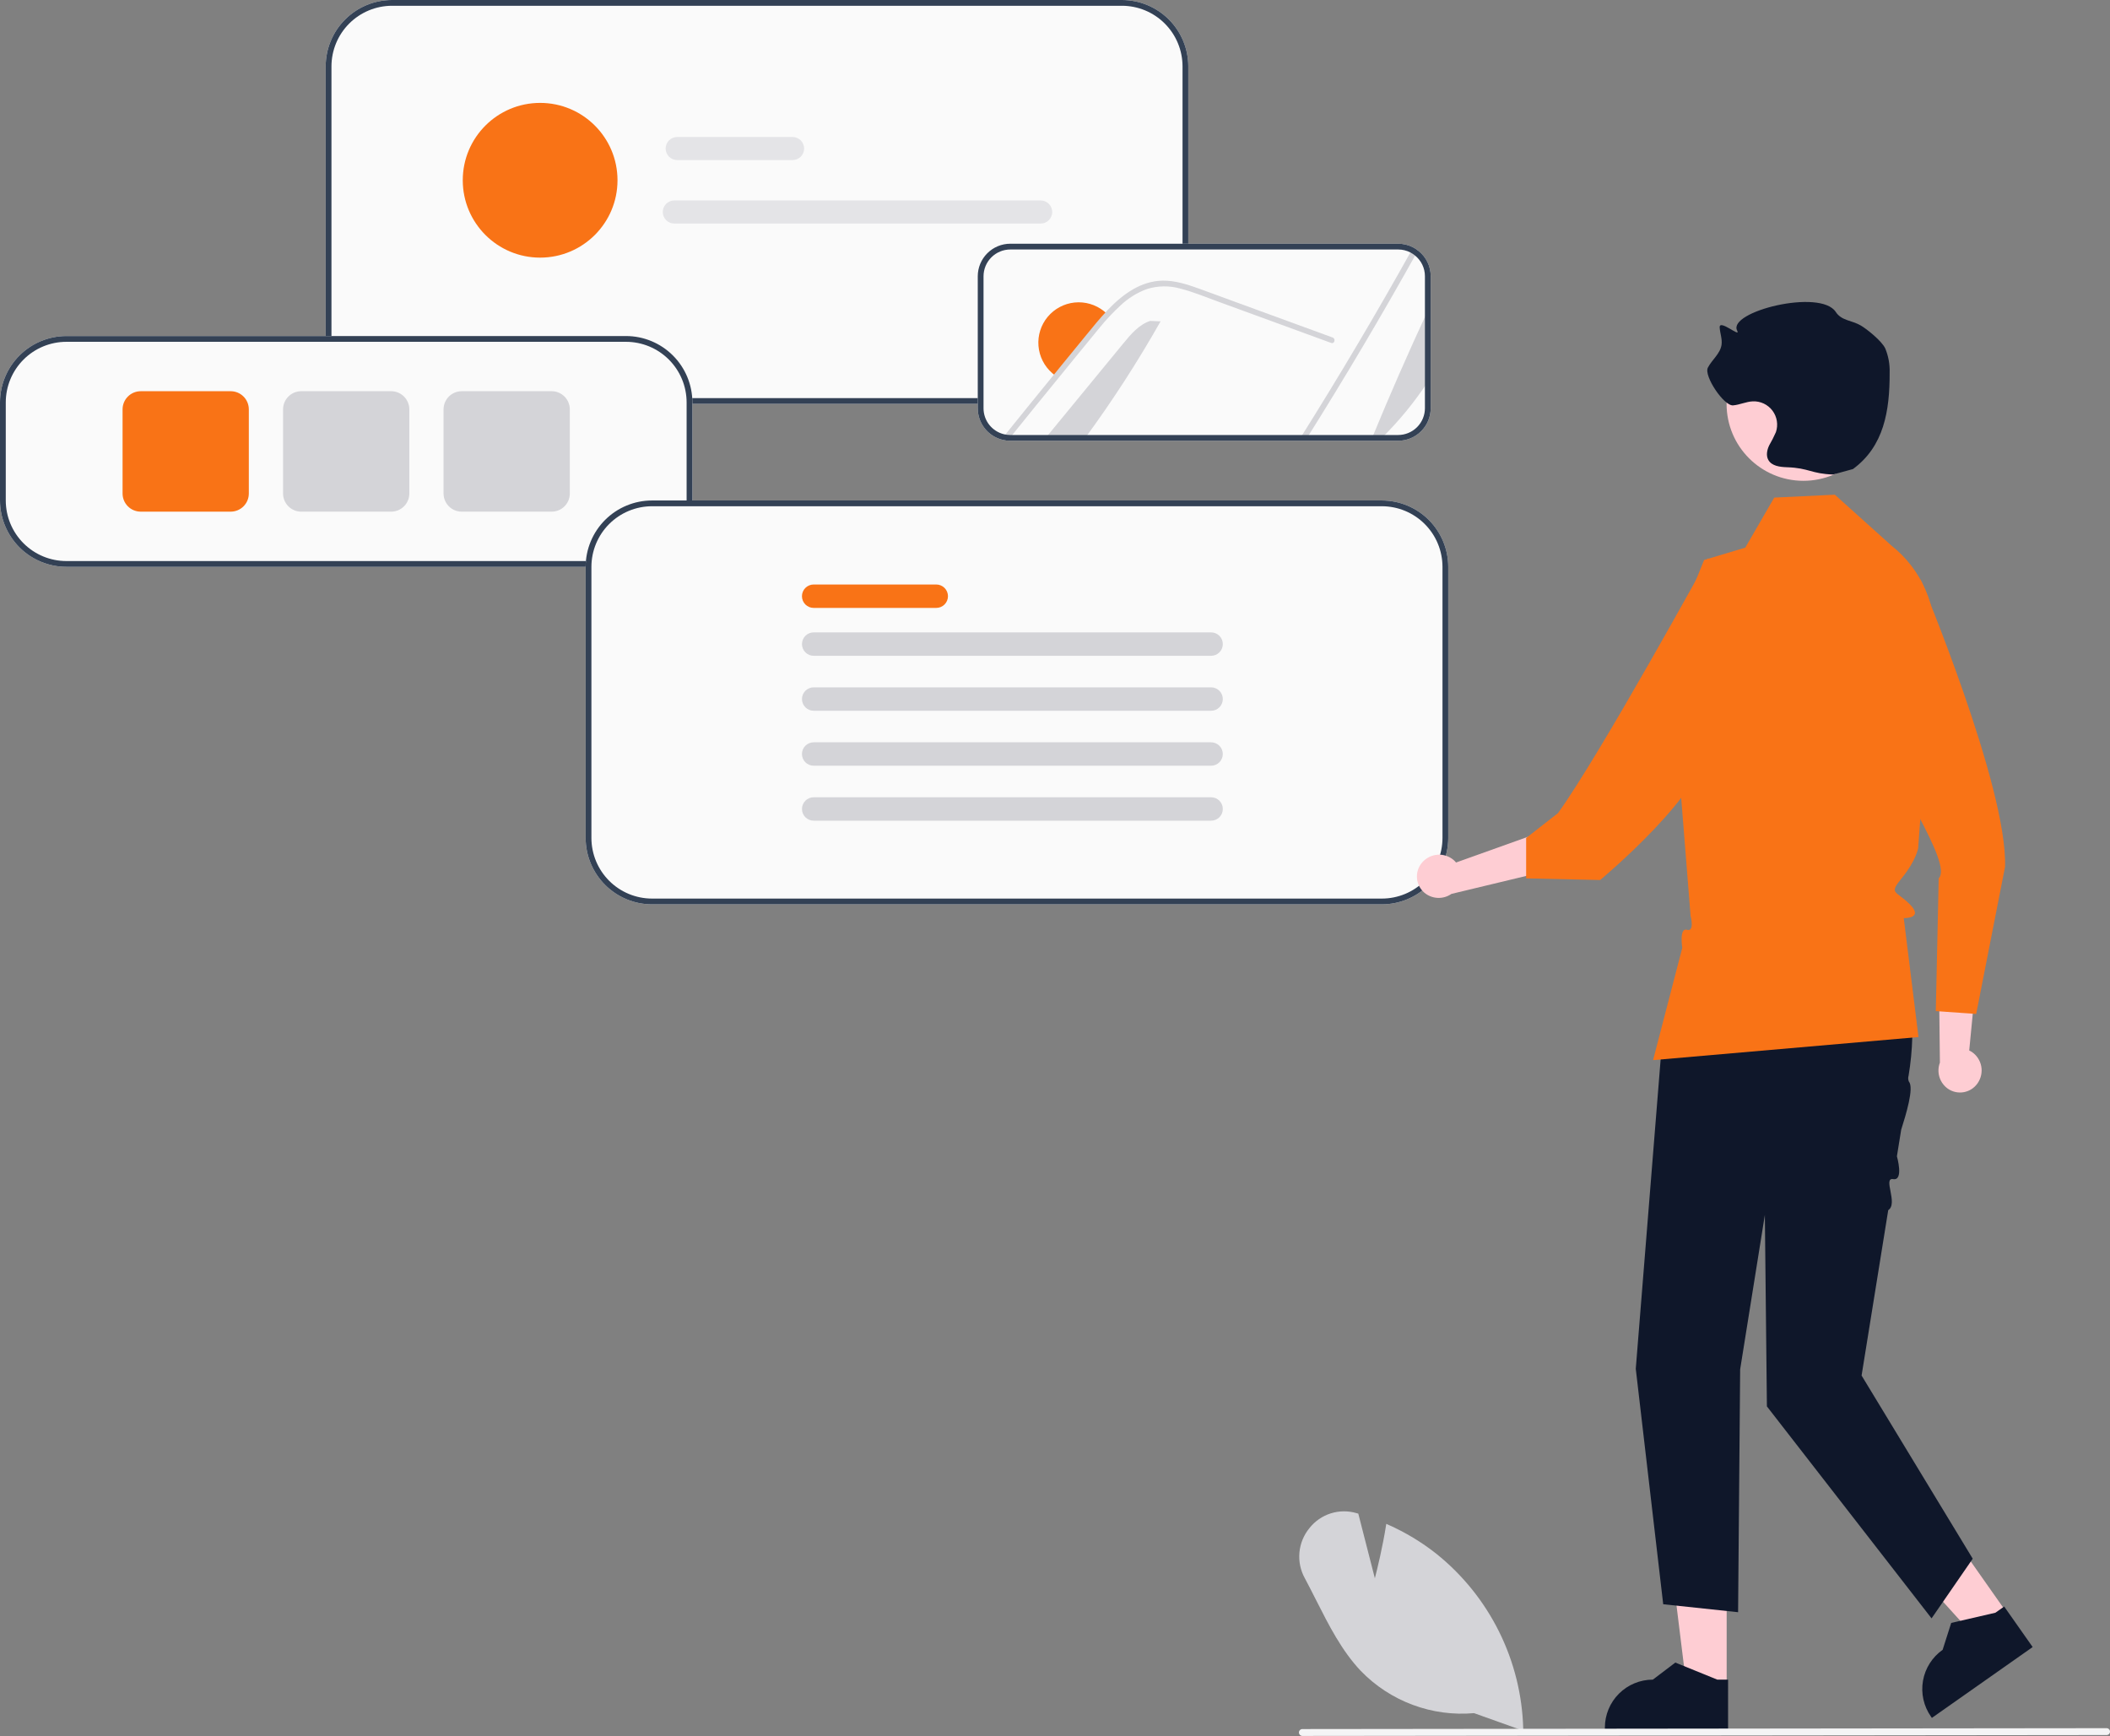 <svg width="576" height="474" viewBox="0 0 576 474" fill="none" xmlns="http://www.w3.org/2000/svg">
<rect x="0" y="0" width="576" height="474" fill="#808080" stroke="none"/>
<g clip-path="url(#clip0_636_1156)">
<path d="M306.274 110.257H107.023C102.221 110.252 97.617 108.342 94.221 104.946C90.825 101.55 88.915 96.946 88.91 92.144V18.114C88.915 13.311 90.825 8.707 94.221 5.311C97.617 1.916 102.221 0.005 107.023 0H306.274C311.076 0.005 315.68 1.916 319.076 5.311C322.472 8.707 324.382 13.311 324.388 18.114V92.144C324.382 96.946 322.472 101.55 319.076 104.946C315.681 108.342 311.076 110.252 306.274 110.257Z" fill="#FAFAFA"/>
<path d="M306.274 110.257H107.023C102.221 110.252 97.617 108.342 94.221 104.946C90.825 101.55 88.915 96.946 88.91 92.144V18.114C88.915 13.311 90.825 8.707 94.221 5.311C97.617 1.916 102.221 0.005 107.023 0H306.274C311.076 0.005 315.68 1.916 319.076 5.311C322.472 8.707 324.382 13.311 324.388 18.114V92.144C324.382 96.946 322.472 101.55 319.076 104.946C315.681 108.342 311.076 110.252 306.274 110.257ZM107.023 1.575C102.639 1.58 98.435 3.324 95.334 6.425C92.234 9.525 90.49 13.729 90.485 18.114V92.144C90.49 96.528 92.234 100.732 95.334 103.833C98.435 106.933 102.639 108.677 107.023 108.682H306.274C310.659 108.677 314.863 106.933 317.963 103.833C321.064 100.732 322.808 96.528 322.813 92.144V18.114C322.808 13.729 321.064 9.525 317.963 6.425C314.863 3.324 310.659 1.58 306.274 1.575H107.023Z" fill="#334155"/>
<path d="M381.669 120.332H275.689C275.02 120.325 274.354 120.24 273.704 120.081C271.765 119.615 270.04 118.509 268.808 116.941C267.576 115.373 266.909 113.435 266.915 111.441V75.418C266.919 73.062 267.857 70.803 269.524 69.138C271.191 67.472 273.45 66.536 275.807 66.535H381.669C383.096 66.531 384.503 66.875 385.767 67.537C386.27 67.799 386.746 68.109 387.187 68.465C388.242 69.29 389.094 70.346 389.679 71.551C390.264 72.756 390.565 74.079 390.561 75.418V111.441C390.558 113.798 389.621 116.058 387.954 117.725C386.287 119.392 384.027 120.33 381.669 120.332Z" fill="#FAFAFA"/>
<path d="M374.565 119.545C379.377 107.85 384.447 96.27 389.773 84.806V104.243C386.141 109.768 381.939 114.897 377.235 119.545H374.565Z" fill="#D4D4D8"/>
<path d="M386.694 69.078C377.172 86.16 367.21 102.982 356.806 119.545H354.995C365.571 102.723 375.707 85.62 385.402 68.236C385.86 68.473 386.292 68.755 386.694 69.078Z" fill="#D4D4D8"/>
<path d="M316.822 87.728C310.6 98.729 303.734 109.353 296.259 119.545H285.462C292.534 110.929 299.612 102.313 306.694 93.697C308.726 91.216 310.931 88.618 313.979 87.609L316.822 87.728Z" fill="#D4D4D8"/>
<path d="M302.473 85.963C301.347 87.137 300.268 88.358 299.252 89.626C297.015 92.319 294.81 95.036 292.597 97.745C291.219 99.431 289.841 101.116 288.478 102.801C288.045 102.523 287.635 102.213 287.249 101.872C285.073 99.983 283.724 97.317 283.49 94.445C283.255 91.573 284.156 88.724 285.997 86.507C287.838 84.291 290.475 82.884 293.341 82.588C296.207 82.292 299.075 83.131 301.331 84.924C301.737 85.241 302.119 85.588 302.473 85.963V85.963Z" fill="#F97316"/>
<path d="M363.374 93.618L342.677 86.05L332.4 82.293C329.053 81.073 325.714 79.679 322.256 78.797C319.25 77.938 316.057 77.978 313.073 78.915C310.413 79.9 307.978 81.41 305.914 83.357C305.001 84.199 304.116 85.068 303.26 85.963C302.134 87.137 301.055 88.358 300.039 89.626C297.803 92.319 295.598 95.036 293.384 97.745C292.006 99.431 290.628 101.116 289.266 102.801C284.714 108.369 280.188 113.95 275.688 119.545C275.083 119.538 274.48 119.461 273.893 119.316C278.586 113.488 283.301 107.674 288.037 101.872C288.58 101.195 289.14 100.51 289.691 99.832C291.998 97.005 294.309 94.18 296.621 91.358C298.409 89.177 300.181 86.979 302.118 84.924C302.292 84.735 302.465 84.554 302.646 84.365C306.576 80.301 311.482 76.71 317.358 76.615C320.815 76.56 324.154 77.655 327.367 78.812C330.825 80.065 334.274 81.341 337.732 82.609L358.57 90.232L363.784 92.138C364.705 92.469 364.311 93.965 363.374 93.618Z" fill="#D4D4D8"/>
<path d="M381.669 120.332H275.689C275.02 120.325 274.354 120.24 273.704 120.081C271.765 119.615 270.04 118.509 268.808 116.941C267.576 115.373 266.909 113.435 266.915 111.441V75.418C266.919 73.062 267.857 70.803 269.524 69.138C271.191 67.472 273.45 66.536 275.807 66.535H381.669C383.096 66.531 384.503 66.875 385.767 67.537C386.27 67.799 386.746 68.109 387.187 68.465C388.242 69.29 389.094 70.346 389.679 71.551C390.264 72.756 390.565 74.079 390.561 75.418V111.441C390.558 113.798 389.621 116.058 387.954 117.725C386.287 119.392 384.027 120.33 381.669 120.332ZM275.807 68.11C273.868 68.111 272.009 68.881 270.637 70.251C269.266 71.621 268.494 73.479 268.49 75.418V111.441C268.485 113.082 269.034 114.677 270.048 115.967C271.062 117.257 272.482 118.168 274.078 118.551C274.608 118.681 275.152 118.75 275.698 118.757H381.669C383.609 118.755 385.469 117.983 386.84 116.612C388.212 115.24 388.983 113.381 388.986 111.441V75.418C388.989 74.316 388.74 73.228 388.259 72.236C387.777 71.245 387.076 70.376 386.207 69.698C385.845 69.405 385.454 69.15 385.041 68.935C384.001 68.39 382.844 68.107 381.669 68.11H275.807Z" fill="#334155"/>
<path d="M170.899 154.745H18.114C13.311 154.739 8.707 152.829 5.311 149.433C1.916 146.037 0.005 141.433 0 136.631V109.854C0.005 105.052 1.916 100.448 5.311 97.052C8.707 93.656 13.311 91.746 18.114 91.74H170.899C175.701 91.746 180.305 93.656 183.701 97.052C187.097 100.448 189.007 105.052 189.012 109.854V136.631C189.007 141.433 187.097 146.037 183.701 149.433C180.305 152.829 175.701 154.739 170.899 154.745V154.745Z" fill="#FAFAFA"/>
<path d="M170.899 154.745H18.114C13.311 154.739 8.707 152.829 5.311 149.433C1.916 146.037 0.005 141.433 0 136.631V109.854C0.005 105.052 1.916 100.448 5.311 97.052C8.707 93.656 13.311 91.746 18.114 91.74H170.899C175.701 91.746 180.305 93.656 183.701 97.052C187.097 100.448 189.007 105.052 189.012 109.854V136.631C189.007 141.433 187.097 146.037 183.701 149.433C180.305 152.829 175.701 154.739 170.899 154.745V154.745ZM18.114 93.316C13.729 93.32 9.525 95.064 6.425 98.165C3.324 101.266 1.58 105.469 1.575 109.854V136.631C1.58 141.016 3.324 145.219 6.425 148.32C9.525 151.42 13.729 153.165 18.114 153.17H170.899C175.284 153.165 179.487 151.42 182.588 148.32C185.688 145.219 187.432 141.016 187.437 136.631V109.854C187.432 105.469 185.688 101.266 182.588 98.165C179.487 95.064 175.284 93.32 170.899 93.316H18.114Z" fill="#334155"/>
<path d="M62.975 139.684H38.413C37.1 139.682 35.841 139.16 34.913 138.231C33.984 137.303 33.462 136.044 33.46 134.731V111.754C33.462 110.441 33.984 109.182 34.913 108.254C35.841 107.325 37.1 106.803 38.413 106.802H62.975C64.288 106.803 65.547 107.325 66.475 108.254C67.403 109.182 67.926 110.441 67.927 111.754V134.731C67.926 136.044 67.403 137.303 66.475 138.231C65.547 139.16 64.288 139.682 62.975 139.684Z" fill="#F97316"/>
<path d="M106.787 139.684H82.225C80.912 139.682 79.653 139.16 78.725 138.231C77.797 137.303 77.274 136.044 77.273 134.731V111.754C77.274 110.441 77.797 109.182 78.725 108.254C79.653 107.325 80.912 106.803 82.225 106.802H106.787C108.1 106.803 109.359 107.325 110.288 108.254C111.216 109.182 111.738 110.441 111.74 111.754V134.731C111.738 136.044 111.216 137.303 110.288 138.231C109.359 139.16 108.1 139.682 106.787 139.684V139.684Z" fill="#D4D4D8"/>
<path d="M150.6 139.684H126.037C124.724 139.682 123.466 139.16 122.537 138.231C121.609 137.303 121.087 136.044 121.085 134.731V111.754C121.087 110.441 121.609 109.182 122.537 108.254C123.466 107.325 124.724 106.803 126.037 106.802H150.6C151.913 106.803 153.171 107.325 154.1 108.254C155.028 109.182 155.55 110.441 155.552 111.754V134.731C155.55 136.044 155.028 137.303 154.1 138.231C153.171 139.16 151.913 139.682 150.6 139.684V139.684Z" fill="#D4D4D8"/>
<path d="M216.363 43.7H184.861C184.025 43.7 183.224 43.368 182.633 42.777C182.042 42.186 181.71 41.385 181.71 40.55C181.71 39.714 182.042 38.913 182.633 38.322C183.224 37.731 184.025 37.399 184.861 37.399H216.363C217.198 37.399 217.999 37.731 218.59 38.322C219.181 38.913 219.513 39.714 219.513 40.55C219.513 41.385 219.181 42.186 218.59 42.777C217.999 43.368 217.198 43.7 216.363 43.7Z" fill="#E4E4E7"/>
<path d="M284.092 61.026H184.073C183.238 61.026 182.437 60.694 181.846 60.103C181.255 59.513 180.923 58.711 180.923 57.876C180.923 57.04 181.255 56.239 181.846 55.648C182.437 55.057 183.238 54.726 184.073 54.726H284.092C284.928 54.726 285.729 55.057 286.32 55.648C286.911 56.239 287.243 57.04 287.243 57.876C287.243 58.711 286.911 59.513 286.32 60.103C285.729 60.694 284.928 61.026 284.092 61.026Z" fill="#E4E4E7"/>
<path d="M147.449 70.334C159.114 70.334 168.57 60.878 168.57 49.213C168.57 37.548 159.114 28.091 147.449 28.091C135.784 28.091 126.328 37.548 126.328 49.213C126.328 60.878 135.784 70.334 147.449 70.334Z" fill="#F97316"/>
<path d="M377.237 246.888H177.987C173.184 246.883 168.58 244.973 165.184 241.577C161.789 238.181 159.878 233.577 159.873 228.775V154.745C159.879 149.942 161.789 145.338 165.184 141.942C168.58 138.547 173.184 136.636 177.987 136.631H377.237C382.04 136.636 386.644 138.547 390.04 141.942C393.435 145.338 395.346 149.942 395.351 154.745V228.775C395.346 233.577 393.436 238.181 390.04 241.577C386.644 244.973 382.04 246.883 377.237 246.888V246.888Z" fill="#FAFAFA"/>
<path d="M377.237 246.888H177.987C173.184 246.883 168.58 244.973 165.184 241.577C161.789 238.181 159.878 233.577 159.873 228.775V154.745C159.879 149.942 161.789 145.338 165.184 141.942C168.58 138.547 173.184 136.636 177.987 136.631H377.237C382.04 136.636 386.644 138.547 390.04 141.942C393.435 145.338 395.346 149.942 395.351 154.745V228.775C395.346 233.577 393.436 238.181 390.04 241.577C386.644 244.973 382.04 246.883 377.237 246.888V246.888ZM177.987 138.206C173.602 138.211 169.398 139.955 166.298 143.056C163.197 146.156 161.453 150.36 161.448 154.745V228.775C161.453 233.159 163.197 237.363 166.298 240.464C169.398 243.564 173.602 245.308 177.987 245.313H377.237C381.622 245.308 385.826 243.564 388.926 240.464C392.027 237.363 393.771 233.159 393.776 228.775V154.745C393.771 150.36 392.027 146.156 388.926 143.056C385.826 139.955 381.622 138.211 377.237 138.206H177.987Z" fill="#334155"/>
<path d="M255.591 165.962H222.122C221.702 165.963 221.286 165.881 220.898 165.72C220.51 165.56 220.157 165.325 219.859 165.028C219.562 164.731 219.326 164.379 219.165 163.99C219.004 163.602 218.921 163.186 218.921 162.766C218.921 162.346 219.004 161.93 219.165 161.542C219.326 161.154 219.562 160.801 219.859 160.504C220.157 160.208 220.51 159.972 220.898 159.812C221.286 159.652 221.702 159.569 222.122 159.57H255.591C256.438 159.571 257.249 159.909 257.848 160.508C258.446 161.107 258.782 161.919 258.782 162.766C258.782 163.613 258.446 164.425 257.848 165.024C257.249 165.624 256.438 165.961 255.591 165.962V165.962Z" fill="#F97316"/>
<path d="M330.616 179.034H222.123C221.275 179.034 220.462 178.698 219.863 178.098C219.263 177.499 218.927 176.686 218.927 175.838C218.927 174.991 219.263 174.178 219.863 173.578C220.462 172.979 221.275 172.642 222.123 172.642H330.616C331.464 172.642 332.277 172.979 332.876 173.578C333.475 174.178 333.812 174.991 333.812 175.838C333.812 176.686 333.475 177.499 332.876 178.098C332.277 178.698 331.464 179.034 330.616 179.034V179.034Z" fill="#D4D4D8"/>
<path d="M330.616 194.039H222.123C221.703 194.039 221.287 193.957 220.9 193.796C220.512 193.635 220.16 193.4 219.863 193.103C219.566 192.806 219.331 192.454 219.17 192.066C219.009 191.678 218.927 191.263 218.927 190.843C218.927 190.423 219.009 190.008 219.17 189.62C219.331 189.232 219.566 188.88 219.863 188.583C220.16 188.286 220.512 188.051 220.9 187.89C221.287 187.73 221.703 187.647 222.123 187.647H330.616C331.464 187.647 332.277 187.984 332.876 188.583C333.475 189.183 333.812 189.996 333.812 190.843C333.812 191.691 333.475 192.504 332.876 193.103C332.277 193.703 331.464 194.039 330.616 194.039Z" fill="#D4D4D8"/>
<path d="M330.616 209.044H222.122C221.702 209.045 221.286 208.963 220.898 208.802C220.51 208.642 220.157 208.407 219.859 208.11C219.562 207.813 219.326 207.461 219.165 207.072C219.004 206.684 218.921 206.268 218.921 205.848C218.921 205.428 219.004 205.012 219.165 204.624C219.326 204.236 219.562 203.883 219.859 203.586C220.157 203.29 220.51 203.054 220.898 202.894C221.286 202.734 221.702 202.651 222.122 202.652H330.616C331.462 202.653 332.274 202.991 332.872 203.59C333.471 204.189 333.807 205.001 333.807 205.848C333.807 206.695 333.471 207.507 332.872 208.106C332.274 208.706 331.462 209.043 330.616 209.044V209.044Z" fill="#D4D4D8"/>
<path d="M330.616 224.049H222.123C221.275 224.049 220.462 223.713 219.863 223.113C219.263 222.514 218.927 221.701 218.927 220.853C218.927 220.006 219.263 219.193 219.863 218.593C220.462 217.994 221.275 217.657 222.123 217.657H330.616C331.464 217.657 332.277 217.994 332.876 218.593C333.475 219.193 333.812 220.006 333.812 220.853C333.812 221.701 333.475 222.514 332.876 223.113C332.277 223.713 331.464 224.049 330.616 224.049V224.049Z" fill="#D4D4D8"/>
<path d="M471.355 460.653L460.419 460.652L455.216 418.468L471.358 418.469L471.355 460.653Z" fill="#FECDD3"/>
<path d="M471.74 472.062L438.109 472.06V471.635C438.11 468.164 439.489 464.834 441.944 462.379C444.399 459.925 447.728 458.545 451.2 458.545H451.2L457.343 453.885L468.805 458.546L471.741 458.546L471.74 472.062Z" fill="#0F172A"/>
<path d="M548.01 440.536L539.064 446.825L510.544 415.312L523.748 406.027L548.01 440.536Z" fill="#FECDD3"/>
<path d="M554.888 449.647L527.377 468.99L527.132 468.643C525.135 465.803 524.348 462.286 524.944 458.866C525.541 455.446 527.471 452.402 530.31 450.405L530.311 450.405L532.655 443.059L544.712 440.279L547.114 438.59L554.888 449.647Z" fill="#0F172A"/>
<path d="M514.929 250.789L515.838 252.73C521.811 265.491 523.338 279.756 521.017 293.653C520.844 294.195 520.877 294.782 521.109 295.302C522.549 296.99 520.29 304.326 518.996 308.422L517.829 315.666C517.829 315.666 519.764 322.393 516.825 321.899C513.886 321.404 518.262 328.58 515.459 330.378L508.187 375.522L538.527 425.527L527.29 441.821L482.341 383.949L481.779 331.697L475.037 373.836L474.475 440.135L454.032 437.962L446.542 373.684L453.686 284.79L464.924 246.248L514.929 250.789Z" fill="#0F172A"/>
<path d="M388.321 235.356C389.381 234.173 390.861 233.449 392.446 233.341C394.031 233.232 395.596 233.746 396.808 234.773C397.051 234.986 397.276 235.218 397.481 235.468L417.515 228.302L424.728 237.189L396.222 244.038C395.12 244.806 393.795 245.189 392.453 245.125C391.112 245.061 389.829 244.555 388.805 243.686C388.227 243.185 387.753 242.576 387.411 241.893C387.069 241.209 386.864 240.465 386.809 239.703C386.755 238.94 386.851 238.175 387.092 237.449C387.333 236.724 387.714 236.053 388.215 235.475C388.25 235.435 388.285 235.395 388.321 235.356Z" fill="#FECDD3"/>
<path d="M500.883 135.056L484.344 135.843L476.436 149.506L465.198 152.877L455.647 176.475L461.505 250.038C461.505 250.038 462.68 254.488 460.517 253.838C458.355 253.189 459.236 258.765 459.236 258.765L451.267 289.416L523.722 283.116L519.699 250.641C519.699 250.641 525.292 250.821 521.359 246.888C517.426 242.955 515.514 244.208 519.292 239.558C523.07 234.909 523.632 231.538 523.632 231.538L525.317 208.501L528.096 176.082C528.537 170.937 527.692 165.764 525.638 161.027C523.584 156.29 520.384 152.138 516.328 148.944V148.944L500.883 135.056Z" fill="#F97316"/>
<path d="M539.917 295.64C540.805 294.322 541.144 292.71 540.862 291.147C540.58 289.583 539.699 288.192 538.406 287.268C538.141 287.084 537.86 286.923 537.568 286.786L539.616 265.607L529.235 260.787L529.566 290.102C529.09 291.358 529.044 292.737 529.434 294.022C529.824 295.308 530.628 296.428 531.722 297.208C532.348 297.646 533.055 297.956 533.801 298.121C534.548 298.286 535.319 298.302 536.072 298.168C536.824 298.035 537.543 297.755 538.188 297.344C538.832 296.932 539.389 296.398 539.827 295.772C539.858 295.728 539.888 295.684 539.917 295.64Z" fill="#FECDD3"/>
<path d="M524.252 158.13C524.252 158.13 548.068 214.864 547.348 236.65L539.473 276.815L528.447 276.028L529.235 239.8C533.258 235.687 516.421 212.457 510.871 196.109L524.252 158.13Z" fill="#F97316"/>
<path d="M466.322 152.315C466.322 152.315 436.756 206.152 425.306 221.986L416.615 228.774V239.8L436.825 240.246C436.825 240.246 466.884 215.244 465.76 202.883C464.636 190.522 466.322 152.315 466.322 152.315Z" fill="#F97316"/>
<path d="M492.307 131.262C503.89 131.262 513.281 121.872 513.281 110.288C513.281 98.705 503.89 89.314 492.307 89.314C480.723 89.314 471.333 98.705 471.333 110.288C471.333 121.872 480.723 131.262 492.307 131.262Z" fill="#FECDD3"/>
<path d="M500.411 129.543C494.393 129.346 493.846 127.756 487.827 127.558C485.911 127.495 483.649 127.233 482.723 125.554C482.063 124.358 482.366 122.853 482.947 121.617C483.634 120.437 484.253 119.219 484.801 117.969C485.132 116.989 485.218 115.943 485.054 114.922C484.889 113.901 484.479 112.935 483.857 112.108C483.236 111.281 482.422 110.618 481.487 110.176C480.552 109.734 479.523 109.526 478.489 109.571C476.658 109.65 474.938 110.511 473.111 110.668C470.606 110.884 465.067 102.614 466.22 100.379C467.343 98.205 469.602 96.564 469.957 94.142C470.19 92.559 469.536 90.985 469.447 89.387C469.314 87.017 475.321 92.36 474.221 90.257C471.522 85.099 496.952 78.703 501.139 85.165C502.703 87.58 505.492 87.415 507.977 88.866C509.606 89.816 513.72 93.096 514.655 95.14C515.514 97.226 515.92 99.47 515.846 101.725C515.884 112.211 514.286 121.856 505.828 128.054" fill="#0F172A"/>
<path d="M402.393 467.693C396.706 468.194 390.979 467.419 385.629 465.423C380.28 463.428 375.444 460.263 371.475 456.159C366.284 450.687 362.722 443.643 359.278 436.831C358.275 434.849 357.239 432.799 356.184 430.835C355.009 428.693 354.501 426.248 354.727 423.815C354.954 421.383 355.903 419.073 357.453 417.185C358.939 415.297 360.956 413.898 363.245 413.167C365.533 412.435 367.988 412.406 370.293 413.083L370.796 413.228L375.319 430.88C375.994 428.247 377.443 422.315 378.358 416.503L378.434 416.016L378.885 416.217C383.609 418.307 388.05 420.983 392.105 424.183C399.288 429.945 405.13 437.202 409.226 445.449C413.321 453.697 415.571 462.737 415.82 471.943L415.832 472.491L402.393 467.693Z" fill="#D4D4D8"/>
<path d="M575.062 473.671L355.532 473.913C355.283 473.913 355.045 473.814 354.869 473.638C354.693 473.462 354.594 473.224 354.594 472.975C354.594 472.727 354.693 472.488 354.869 472.312C355.045 472.136 355.283 472.038 355.532 472.038L575.062 471.796C575.185 471.795 575.308 471.819 575.422 471.866C575.536 471.913 575.64 471.982 575.727 472.069C575.814 472.156 575.884 472.26 575.931 472.374C575.978 472.488 576.003 472.61 576.003 472.733C576.003 472.857 575.978 472.979 575.931 473.093C575.884 473.207 575.814 473.31 575.727 473.397C575.64 473.484 575.536 473.553 575.422 473.6C575.308 473.647 575.185 473.671 575.062 473.671V473.671Z" fill="#F4F4F5"/>
</g>
<defs>
<clipPath id="clip0_636_1156">
<rect width="576" height="473.913" fill="white"/>
</clipPath>
</defs>
</svg>
